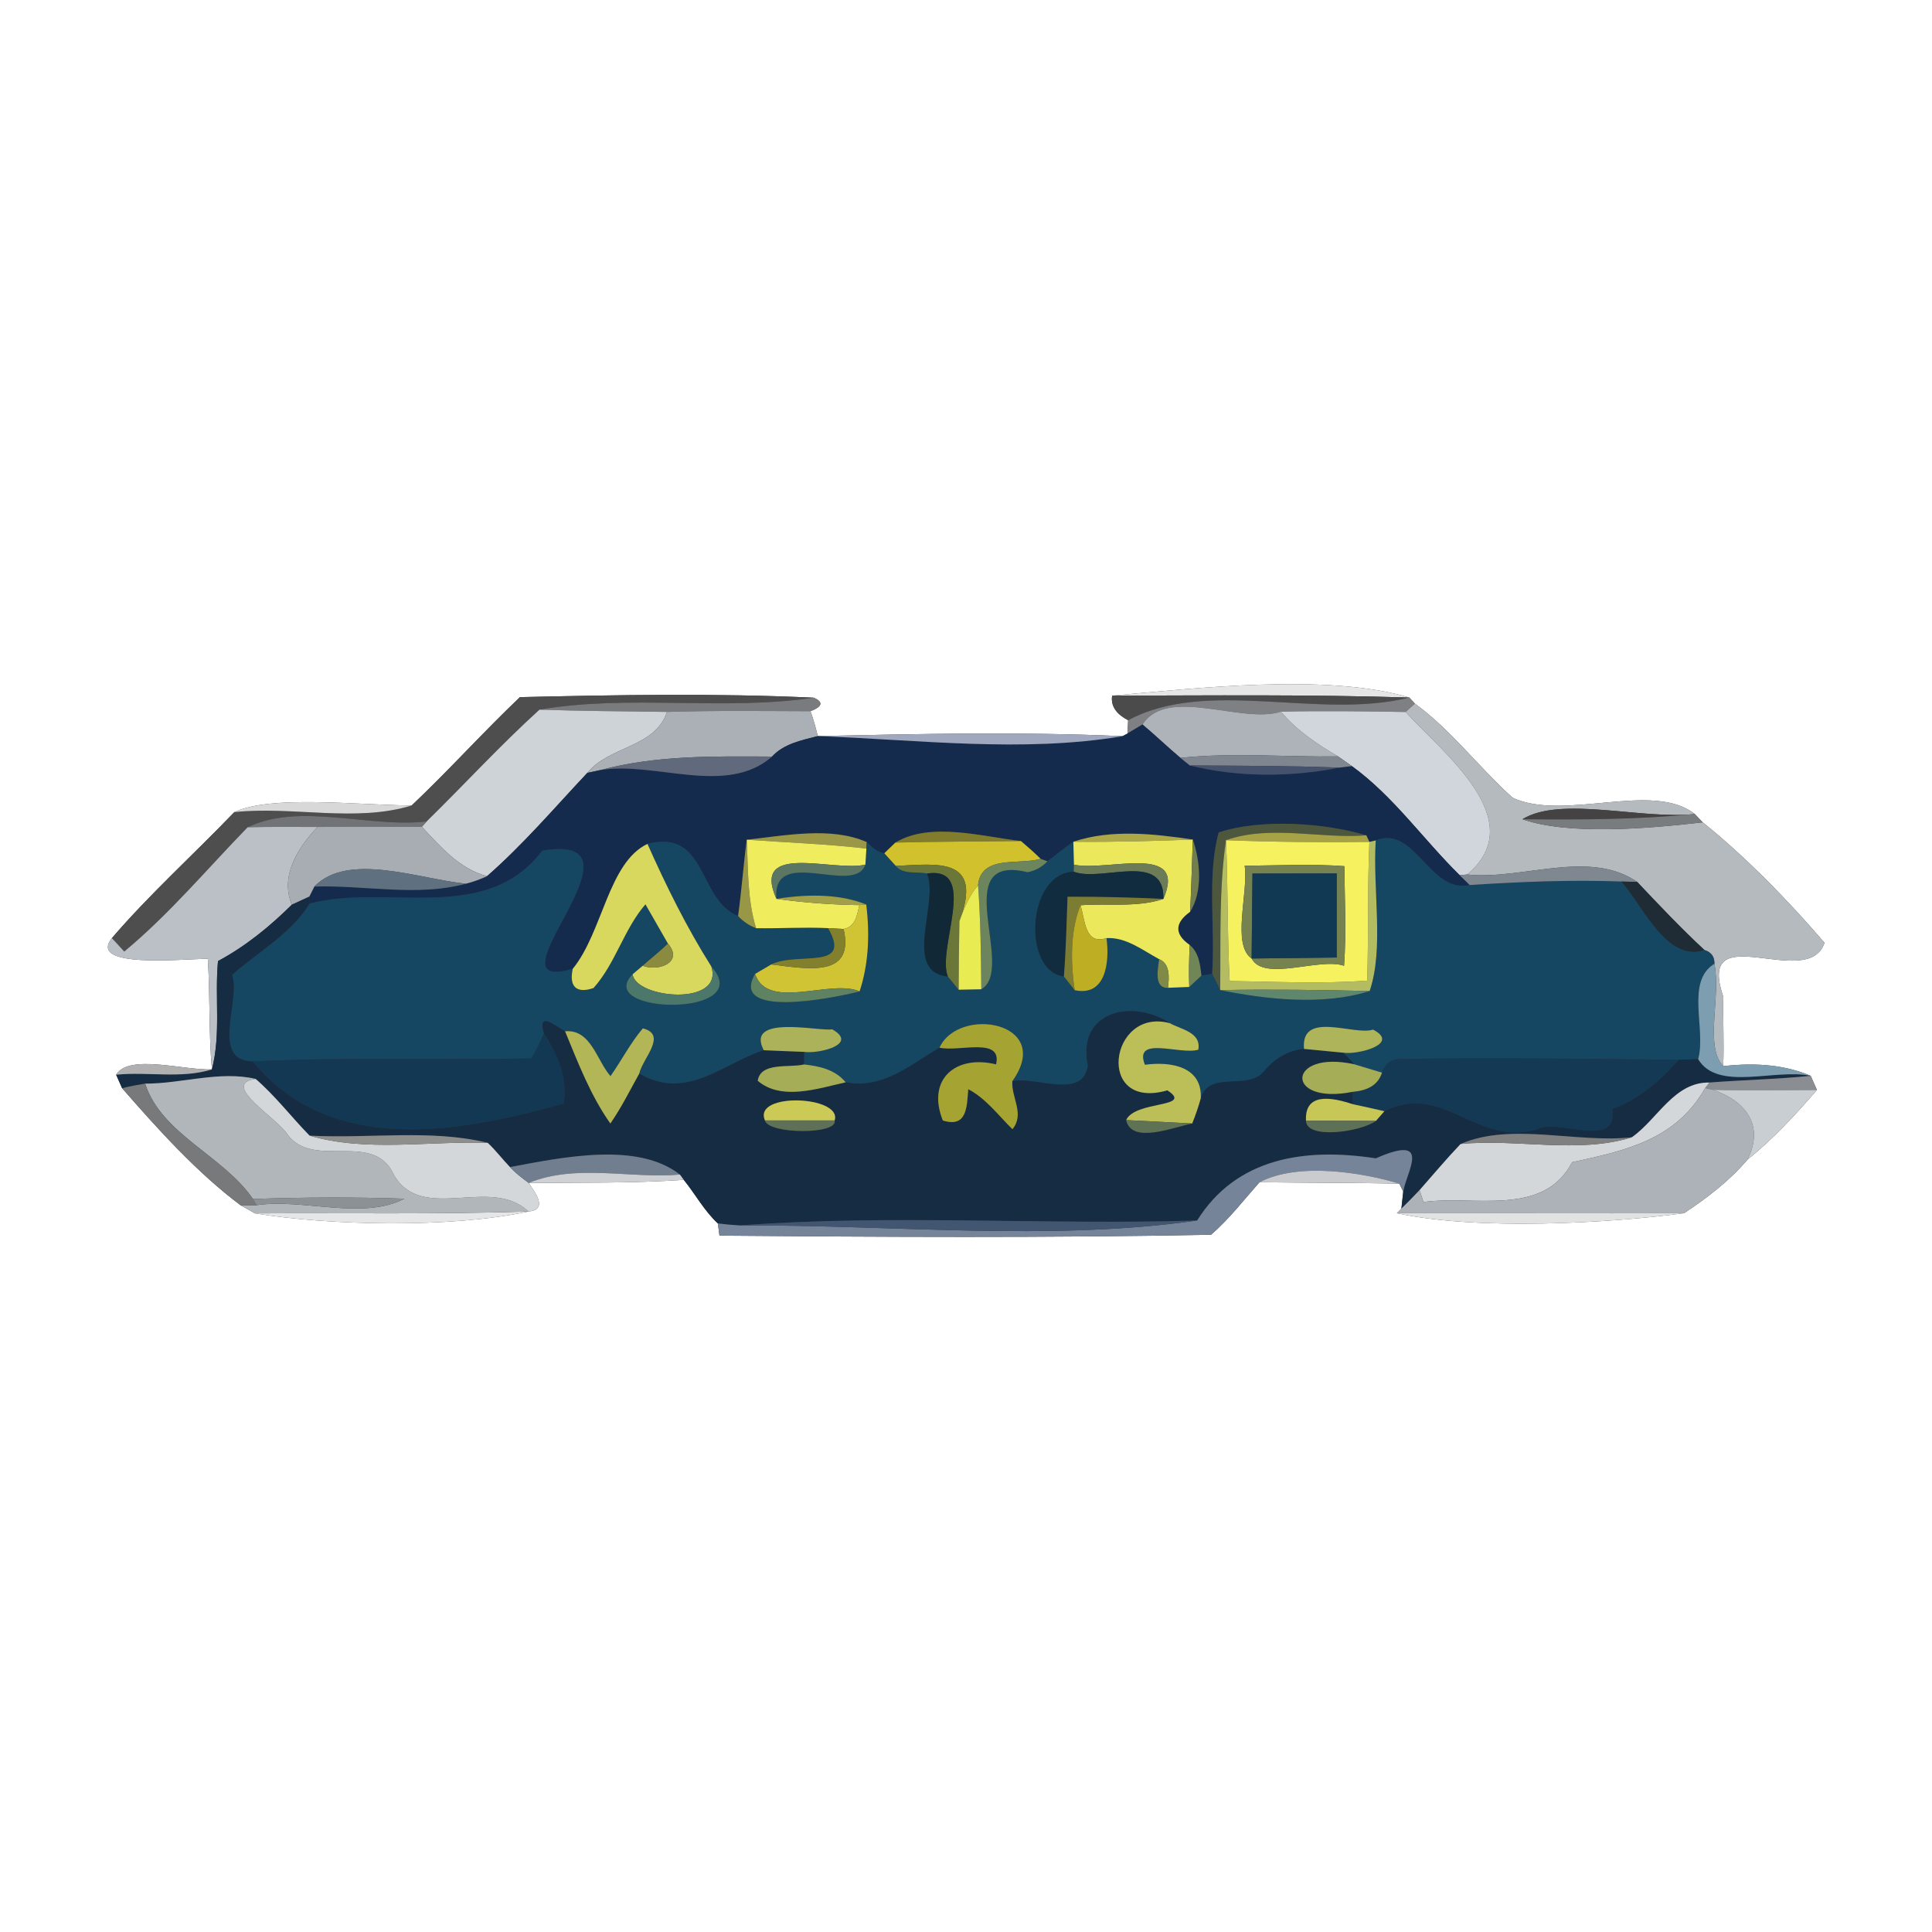 <?xml version="1.0" encoding="UTF-8" ?>
<!DOCTYPE svg PUBLIC "-//W3C//DTD SVG 1.1//EN" "http://www.w3.org/Graphics/SVG/1.1/DTD/svg11.dtd">
<svg width="250pt" height="250pt" viewBox="0 0 250 250" version="1.1" xmlns="http://www.w3.org/2000/svg">
<rect x="0" y="0" width="250" height="250" fill="#333333" stroke="none"/>
<g id="#ffffffff">
<path fill="#ffffff" opacity="1.00" d=" M 0.00 0.00 L 250.00 0.00 L 250.00 250.00 L 0.00 250.00 L 0.00 0.00 M 143.91 90.02 C 143.68 91.57 144.73 92.54 145.98 93.20 C 145.96 93.63 145.92 94.49 145.90 94.92 L 145.26 95.26 C 132.13 94.67 118.95 94.96 105.82 95.25 C 105.56 94.15 105.25 93.08 104.88 92.03 C 106.44 91.42 106.57 90.84 105.29 90.28 C 92.64 89.69 79.93 89.92 67.28 90.21 C 62.49 94.77 58.07 99.69 53.27 104.23 C 45.98 104.16 35.07 102.86 30.32 105.09 C 25.08 110.55 19.41 115.65 14.48 121.39 C 11.32 125.33 23.45 124.11 26.89 124.06 C 27.20 128.83 27.00 133.61 27.42 138.38 C 23.75 138.51 16.66 136.34 15.03 139.07 C 15.22 139.50 15.61 140.38 15.80 140.81 C 20.46 146.16 25.58 151.81 31.12 155.95 C 31.59 156.22 32.53 156.75 33.00 157.01 C 42.62 158.58 58.24 158.95 68.38 156.77 C 70.95 156.51 69.27 154.34 68.41 153.07 C 75.10 153.01 81.80 153.13 88.48 152.67 C 89.98 154.52 91.13 156.68 92.89 158.31 C 92.94 158.71 93.05 159.50 93.10 159.89 C 114.29 160.07 135.51 160.18 156.70 159.78 C 159.04 157.76 160.93 155.29 162.98 152.98 C 169.01 153.06 175.03 153.04 181.07 153.16 L 181.58 154.19 C 181.52 154.74 181.40 155.84 181.34 156.39 L 180.75 156.99 C 191.22 159.25 208.12 158.29 217.92 156.99 C 220.84 155.05 223.86 152.76 226.11 150.06 C 229.44 147.41 232.33 144.25 235.11 141.04 C 234.91 140.58 234.50 139.67 234.30 139.21 C 231.14 137.86 227.37 137.45 222.98 137.96 C 223.11 134.98 222.93 131.97 223.00 129.00 C 219.35 118.36 233.96 128.36 236.09 122.00 C 231.37 116.48 225.73 110.73 220.33 106.41 C 220.07 106.14 219.56 105.60 219.30 105.33 C 213.83 101.03 202.48 106.32 195.75 103.24 C 191.39 99.33 187.77 94.44 183.09 91.05 C 182.91 90.86 182.54 90.46 182.36 90.26 C 171.73 87.07 154.45 89.09 143.91 90.02 Z" />
</g>
<g id="#e6e6e6ff">
<path fill="#e6e6e6" opacity="1.00" d=" M 143.91 90.02 C 154.45 89.09 171.73 87.07 182.36 90.26 C 169.55 89.86 156.73 89.99 143.91 90.02 Z" />
<path fill="#e6e6e6" opacity="1.00" d=" M 33.00 157.01 C 44.79 156.94 56.59 157.15 68.38 156.77 C 58.24 158.95 42.62 158.58 33.00 157.01 Z" />
</g>
<g id="#4f4e4fff">
<path fill="#4f4e4f" opacity="1.00" d=" M 67.28 90.21 C 79.93 89.92 92.64 89.69 105.29 90.28 C 93.53 92.02 81.46 89.82 69.81 91.83 C 64.74 96.43 60.10 101.50 55.21 106.29 C 47.82 107.16 38.74 103.79 32.04 107.05 C 26.78 112.46 21.90 118.30 16.08 123.13 C 15.68 122.70 14.88 121.83 14.48 121.39 C 19.41 115.65 25.08 110.55 30.32 105.09 C 37.85 104.28 46.01 106.46 53.27 104.23 C 58.07 99.69 62.49 94.77 67.28 90.21 Z" />
</g>
<g id="#797b7eff">
<path fill="#797b7e" opacity="1.00" d=" M 105.29 90.28 C 106.57 90.84 106.44 91.42 104.88 92.03 C 98.69 92.01 92.50 91.93 86.31 92.12 C 80.81 92.04 75.31 92.02 69.81 91.83 C 81.46 89.82 93.53 92.02 105.29 90.28 Z" />
</g>
<g id="#4b4b4bff">
<path fill="#4b4b4b" opacity="1.00" d=" M 143.91 90.02 C 156.73 89.99 169.55 89.86 182.36 90.26 C 170.70 93.18 156.25 87.68 145.98 93.20 C 144.73 92.54 143.68 91.57 143.91 90.02 Z" />
</g>
<g id="#7e8083ff">
<path fill="#7e8083" opacity="1.00" d=" M 182.36 90.26 C 182.54 90.46 182.91 90.86 183.09 91.05 C 182.79 91.32 182.18 91.86 181.88 92.13 C 176.50 92.04 171.13 91.97 165.75 92.09 C 160.65 93.72 151.04 88.73 147.84 93.75 C 147.36 94.04 146.39 94.63 145.90 94.92 C 145.92 94.49 145.96 93.63 145.98 93.20 C 156.25 87.68 170.70 93.18 182.36 90.26 Z" />
</g>
<g id="#b5babeff">
<path fill="#b5babe" opacity="1.00" d=" M 183.09 91.05 C 187.77 94.44 191.39 99.33 195.75 103.24 C 202.48 106.32 213.83 101.03 219.30 105.33 C 212.65 106.11 201.94 102.94 197.00 106.01 C 202.91 108.06 212.83 107.27 220.33 106.41 C 225.73 110.73 231.37 116.48 236.09 122.00 C 233.96 128.36 219.35 118.36 223.00 129.00 C 222.93 131.97 223.11 134.98 222.98 137.96 C 220.53 135.42 222.72 128.93 221.84 124.71 C 221.87 123.80 221.44 123.21 220.55 122.93 C 217.52 120.12 214.69 117.12 211.85 114.12 C 205.62 109.83 196.91 113.92 189.86 113.16 C 198.18 106.12 186.67 97.41 181.88 92.13 C 182.18 91.86 182.79 91.32 183.09 91.05 Z" />
</g>
<g id="#ced3d8ff">
<path fill="#ced3d8" opacity="1.00" d=" M 55.21 106.29 C 60.10 101.50 64.74 96.43 69.81 91.83 C 75.31 92.02 80.81 92.04 86.31 92.12 C 84.77 96.77 78.81 96.51 76.00 100.01 C 71.75 104.53 67.70 109.29 63.02 113.38 C 59.43 112.42 57.03 109.59 54.59 106.99 L 55.21 106.29 Z" />
</g>
<g id="#abb0b6ff">
<path fill="#abb0b6" opacity="1.00" d=" M 86.31 92.12 C 92.50 91.93 98.69 92.01 104.88 92.03 C 105.25 93.08 105.56 94.15 105.82 95.25 C 103.71 95.80 101.44 96.23 99.90 97.90 C 92.46 97.86 84.94 97.71 77.68 99.65 C 77.26 99.74 76.42 99.92 76.00 100.01 C 78.81 96.51 84.77 96.77 86.31 92.12 Z" />
</g>
<g id="#adb3b8ff">
<path fill="#adb3b8" opacity="1.00" d=" M 147.84 93.75 C 151.04 88.73 160.65 93.72 165.75 92.09 C 167.79 94.52 170.44 96.29 173.15 97.88 C 166.36 97.97 159.53 97.35 152.75 98.07 C 151.08 96.67 149.51 95.15 147.84 93.75 Z" />
</g>
<g id="#d0d6dbff">
<path fill="#d0d6db" opacity="1.00" d=" M 165.75 92.09 C 171.13 91.97 176.50 92.04 181.88 92.13 C 186.67 97.41 198.18 106.12 189.86 113.16 L 188.88 113.25 C 184.16 108.61 180.33 103.05 174.93 99.13 C 174.49 98.82 173.60 98.19 173.15 97.88 C 170.44 96.29 167.79 94.52 165.75 92.09 Z" />
</g>
<g id="#152b4dff">
<path fill="#152b4d" opacity="1.00" d=" M 145.90 94.92 C 146.39 94.63 147.36 94.04 147.84 93.75 C 149.51 95.15 151.08 96.67 152.75 98.07 C 153.05 98.32 153.66 98.81 153.96 99.05 C 160.09 100.58 166.98 100.59 173.31 99.33 C 173.71 99.28 174.53 99.18 174.93 99.13 C 180.33 103.05 184.16 108.61 188.88 113.25 C 189.20 113.57 189.86 114.20 190.18 114.52 C 185.02 115.70 183.10 106.71 178.02 108.75 L 177.20 108.94 L 176.80 108.09 C 171.61 106.54 163.45 105.85 157.70 107.71 C 156.16 113.34 157.26 119.96 156.85 126.01 C 156.51 126.07 155.81 126.19 155.46 126.25 C 155.31 124.82 155.12 123.24 153.94 122.27 C 151.91 120.86 152.04 119.38 154.00 117.99 C 155.63 115.40 155.34 111.51 154.35 108.64 C 149.29 107.89 143.81 107.27 138.89 108.92 C 137.74 109.72 136.66 110.61 135.54 111.45 L 134.67 111.14 C 133.85 110.34 132.99 109.57 132.11 108.83 C 127.14 108.27 120.38 106.29 115.86 109.03 C 115.50 109.37 114.79 110.06 114.43 110.41 C 113.48 110.28 112.82 109.60 112.16 108.97 C 107.52 106.92 101.61 108.13 96.63 108.66 C 96.20 111.93 95.96 115.25 95.51 118.53 C 90.27 116.47 91.56 107.20 83.78 109.20 C 78.71 111.62 78.00 120.60 74.12 125.36 C 62.16 128.87 85.29 107.58 70.18 110.07 C 62.82 119.75 50.18 114.27 40.05 116.93 L 40.02 116.03 C 40.19 115.70 40.52 115.04 40.68 114.72 C 47.17 114.51 53.93 116.06 60.30 114.35 C 61.24 114.11 62.14 113.78 63.02 113.38 C 67.70 109.29 71.75 104.53 76.00 100.01 C 76.42 99.92 77.26 99.74 77.68 99.65 C 84.72 98.46 93.97 103.09 99.90 97.90 C 101.44 96.23 103.71 95.80 105.82 95.25 C 118.83 95.72 132.41 97.43 145.26 95.26 L 145.90 94.92 Z" />
</g>
<g id="#9fa8bfff">
<path fill="#9fa8bf" opacity="1.00" d=" M 105.82 95.25 C 118.95 94.96 132.13 94.67 145.26 95.26 C 132.41 97.43 118.83 95.72 105.82 95.25 Z" />
</g>
<g id="#7f868fff">
<path fill="#7f868f" opacity="1.00" d=" M 152.75 98.07 C 159.53 97.35 166.36 97.97 173.15 97.88 C 173.60 98.19 174.49 98.82 174.93 99.13 C 174.53 99.18 173.71 99.28 173.31 99.33 C 166.86 99.08 160.41 99.09 153.96 99.05 C 153.66 98.81 153.05 98.32 152.75 98.07 Z" />
</g>
<g id="#616a7dff">
<path fill="#616a7d" opacity="1.00" d=" M 77.68 99.65 C 84.94 97.71 92.46 97.86 99.90 97.90 C 93.97 103.09 84.72 98.46 77.68 99.65 Z" />
</g>
<g id="#45526eff">
<path fill="#45526e" opacity="1.00" d=" M 153.96 99.05 C 160.41 99.09 166.86 99.08 173.31 99.33 C 166.98 100.59 160.09 100.58 153.96 99.05 Z" />
</g>
<g id="#d8d8d8ff">
<path fill="#d8d8d8" opacity="1.00" d=" M 30.32 105.09 C 35.07 102.86 45.98 104.16 53.27 104.23 C 46.01 106.46 37.85 104.28 30.32 105.09 Z" />
</g>
<g id="#444242ff">
<path fill="#444242" opacity="1.00" d=" M 197.00 106.01 C 201.94 102.94 212.65 106.11 219.30 105.33 C 211.89 106.06 204.44 106.08 197.00 106.01 Z" />
</g>
<g id="#797c7fff">
<path fill="#797c7f" opacity="1.00" d=" M 219.30 105.33 C 219.56 105.60 220.07 106.14 220.33 106.41 C 212.83 107.27 202.91 108.06 197.00 106.01 C 204.44 106.08 211.89 106.06 219.30 105.33 Z" />
</g>
<g id="#717377ff">
<path fill="#717377" opacity="1.00" d=" M 32.04 107.05 C 38.74 103.79 47.82 107.16 55.21 106.29 L 54.59 106.99 C 50.09 107.00 45.59 106.95 41.09 107.01 C 38.07 107.00 35.06 106.97 32.04 107.05 Z" />
</g>
<g id="#bbc0c6ff">
<path fill="#bbc0c6" opacity="1.00" d=" M 32.04 107.05 C 35.06 106.97 38.07 107.00 41.09 107.01 C 38.58 109.66 36.20 113.32 37.76 117.07 C 34.89 119.91 31.77 122.45 28.21 124.36 C 27.77 129.01 28.61 133.81 27.42 138.38 C 27.00 133.61 27.20 128.83 26.89 124.06 C 23.45 124.11 11.32 125.33 14.48 121.39 C 14.88 121.83 15.68 122.70 16.08 123.13 C 21.90 118.30 26.78 112.46 32.04 107.05 Z" />
</g>
<g id="#a8adb4ff">
<path fill="#a8adb4" opacity="1.00" d=" M 41.09 107.01 C 45.59 106.95 50.09 107.00 54.59 106.99 C 57.03 109.59 59.43 112.42 63.02 113.38 C 62.14 113.78 61.24 114.11 60.30 114.35 C 54.22 113.75 45.03 110.20 40.68 114.72 C 40.52 115.04 40.19 115.70 40.02 116.03 C 39.46 116.29 38.33 116.81 37.76 117.07 C 36.20 113.32 38.58 109.66 41.09 107.01 Z" />
</g>
<g id="#4d573dff">
<path fill="#4d573d" opacity="1.00" d=" M 157.70 107.71 C 163.45 105.85 171.61 106.54 176.80 108.09 C 170.84 108.57 164.38 106.69 158.64 108.72 C 157.72 115.14 157.97 121.65 157.89 128.12 C 157.63 127.59 157.11 126.54 156.85 126.01 C 157.26 119.96 156.16 113.34 157.70 107.71 Z" />
</g>
<g id="#9a9846ff">
<path fill="#9a9846" opacity="1.00" d=" M 96.63 108.66 C 101.61 108.13 107.52 106.92 112.16 108.97 L 112.11 109.81 C 106.96 109.20 101.79 109.03 96.63 108.66 Z" />
</g>
<g id="#827c2dff">
<path fill="#827c2d" opacity="1.00" d=" M 115.86 109.03 C 120.38 106.29 127.14 108.27 132.11 108.83 C 126.69 108.90 121.27 108.89 115.86 109.03 Z" />
</g>
<g id="#aca747ff">
<path fill="#aca747" opacity="1.00" d=" M 138.89 108.92 C 143.81 107.27 149.29 107.89 154.35 108.64 C 149.19 108.83 144.05 108.98 138.89 108.92 Z" />
</g>
<g id="#a7a246ff">
<path fill="#a7a246" opacity="1.00" d=" M 158.64 108.72 C 164.38 106.69 170.84 108.57 176.80 108.09 L 177.20 108.94 C 171.01 109.01 164.82 108.96 158.64 108.72 Z" />
</g>
<g id="#154763ff">
<path fill="#154763" opacity="1.00" d=" M 178.02 108.75 C 183.10 106.71 185.02 115.70 190.18 114.52 C 196.71 114.11 203.26 113.82 209.81 114.07 C 212.60 117.17 215.65 124.55 220.55 122.93 C 221.44 123.21 221.87 123.80 221.84 124.71 C 218.06 127.03 220.81 133.21 219.74 137.05 C 219.11 137.07 217.86 137.11 217.24 137.13 C 205.18 137.03 193.13 136.81 181.08 137.04 C 179.97 137.07 179.22 137.66 178.83 138.80 C 177.63 138.43 176.44 138.07 175.25 137.72 C 174.89 137.35 174.18 136.60 173.83 136.22 C 175.60 136.52 181.29 135.10 177.67 133.23 C 175.24 134.05 168.27 130.68 168.74 135.73 C 166.66 135.92 164.94 136.99 163.62 138.56 C 161.55 141.26 156.49 138.39 155.38 142.12 C 155.59 138.07 151.63 137.31 148.15 137.78 C 146.65 133.94 152.74 136.55 155.06 135.83 C 155.46 133.58 152.86 133.22 151.37 132.40 C 146.68 129.27 139.32 130.73 140.77 137.86 C 140.15 142.35 134.13 139.27 131.00 139.90 C 136.45 132.24 124.06 130.11 121.57 135.57 C 117.78 137.79 114.24 140.98 109.43 140.05 C 108.08 138.41 106.05 137.95 104.03 137.74 C 104.03 137.33 104.04 136.52 104.04 136.11 C 105.82 136.40 111.21 135.17 107.68 133.19 C 106.21 133.52 96.35 131.18 98.83 135.90 C 93.57 137.60 88.86 142.52 82.72 138.92 C 83.14 136.97 86.43 133.88 83.18 133.07 C 81.57 134.98 80.43 137.21 79.00 139.25 C 77.22 137.24 76.47 133.14 73.12 133.45 C 71.81 132.74 69.52 130.75 70.39 133.71 C 69.93 134.83 69.39 135.91 68.77 136.95 C 56.75 137.20 44.72 136.74 32.71 137.35 C 27.11 137.26 31.22 129.33 30.01 126.15 C 33.39 123.15 37.58 120.88 40.05 116.93 C 50.18 114.27 62.82 119.75 70.18 110.07 C 85.29 107.58 62.16 128.87 74.12 125.36 C 73.61 127.61 74.55 128.63 76.80 127.85 C 79.66 124.66 80.72 120.26 83.52 117.02 C 84.50 118.70 85.45 120.41 86.43 122.10 C 85.39 123.11 84.25 124.01 83.16 124.97 C 82.84 125.25 82.19 125.80 81.86 126.07 C 76.73 131.29 98.03 131.71 92.05 125.07 C 88.86 120.02 86.21 114.65 83.78 109.20 C 91.56 107.20 90.27 116.47 95.51 118.53 C 96.16 119.24 96.94 119.77 97.84 120.11 C 100.93 120.16 104.05 119.95 107.15 120.10 C 110.36 125.66 103.20 123.10 99.80 124.80 C 99.28 125.10 98.22 125.72 97.70 126.03 C 94.43 131.73 107.29 129.29 111.23 128.29 C 112.32 124.99 112.61 121.24 112.09 117.04 C 109.04 115.82 105.17 115.57 100.47 116.31 C 99.88 109.32 110.57 115.98 111.98 111.88 C 112.02 111.36 112.08 110.33 112.11 109.81 L 112.16 108.97 C 112.82 109.60 113.48 110.28 114.43 110.41 C 114.80 110.82 115.55 111.64 115.92 112.05 C 116.86 113.23 118.64 112.72 119.95 113.04 C 121.55 116.80 116.70 125.76 122.65 126.36 C 123.00 126.79 123.70 127.64 124.05 128.07 C 124.78 128.05 126.25 128.03 126.98 128.01 C 131.54 125.40 122.56 110.35 132.95 112.86 C 133.95 112.69 134.81 112.22 135.54 111.45 C 136.66 110.61 137.74 109.72 138.89 108.92 C 138.91 109.67 138.95 111.15 138.97 111.89 L 138.94 112.80 C 132.84 112.99 132.27 125.69 137.67 126.35 C 138.02 126.79 138.72 127.69 139.06 128.13 C 143.07 129.00 143.61 124.55 143.18 121.39 C 145.73 121.25 147.86 122.97 150.00 124.12 C 149.84 125.27 149.26 127.92 151.13 127.82 C 151.82 127.79 153.20 127.74 153.89 127.71 C 154.28 127.34 155.07 126.61 155.46 126.25 C 155.81 126.19 156.51 126.07 156.85 126.01 C 157.11 126.54 157.63 127.59 157.89 128.12 C 163.68 129.29 171.13 130.18 177.23 128.24 C 179.12 122.69 177.61 115.18 178.02 108.75 Z" />
</g>
<g id="#d7d85dff">
<path fill="#d7d85d" opacity="1.00" d=" M 74.12 125.36 C 78.00 120.60 78.71 111.62 83.78 109.20 C 86.21 114.65 88.86 120.02 92.05 125.07 C 93.69 130.26 82.26 129.23 81.86 126.07 C 82.19 125.80 82.84 125.25 83.16 124.97 C 85.21 125.76 88.51 124.52 86.43 122.10 C 85.45 120.41 84.50 118.70 83.52 117.02 C 80.72 120.26 79.66 124.66 76.80 127.85 C 74.55 128.63 73.61 127.61 74.12 125.36 Z" />
</g>
<g id="#979745ff">
<path fill="#979745" opacity="1.00" d=" M 95.51 118.53 C 95.96 115.25 96.20 111.93 96.63 108.66 C 96.81 112.48 96.70 116.41 97.84 120.11 C 96.94 119.77 96.16 119.24 95.51 118.53 Z" />
</g>
<g id="#efec5eff">
<path fill="#efec5e" opacity="1.00" d=" M 96.63 108.66 C 101.79 109.03 106.96 109.20 112.11 109.81 C 112.08 110.33 112.02 111.36 111.98 111.88 C 107.90 112.88 97.14 108.86 100.47 116.31 C 104.03 116.81 107.62 117.07 111.21 117.12 C 110.89 118.41 110.73 119.91 109.16 120.21 C 108.66 120.18 107.66 120.13 107.15 120.10 C 104.05 119.95 100.93 120.16 97.84 120.11 C 96.70 116.41 96.81 112.48 96.63 108.66 Z" />
</g>
<g id="#d0c12dff">
<path fill="#d0c12d" opacity="1.00" d=" M 114.43 110.41 C 114.79 110.06 115.50 109.37 115.86 109.03 C 121.27 108.89 126.69 108.90 132.11 108.83 C 132.99 109.57 133.85 110.34 134.67 111.14 C 131.82 111.95 126.95 110.59 126.56 114.54 C 125.42 115.90 124.74 117.54 124.15 119.20 C 127.33 110.77 121.18 111.82 115.92 112.05 C 115.55 111.64 114.80 110.82 114.43 110.41 Z" />
</g>
<g id="#ebe85cff">
<path fill="#ebe85c" opacity="1.00" d=" M 138.89 108.92 C 144.05 108.98 149.19 108.83 154.35 108.64 C 154.23 111.75 154.16 114.88 154.00 117.99 C 152.04 119.38 151.91 120.86 153.94 122.27 C 153.87 124.08 153.81 125.90 153.89 127.71 C 153.20 127.74 151.82 127.79 151.13 127.82 C 151.29 126.55 151.45 124.72 150.00 124.12 C 147.86 122.97 145.73 121.25 143.18 121.39 C 140.35 122.33 140.41 119.00 139.81 117.14 C 143.36 116.86 147.09 117.47 150.54 116.32 C 153.71 109.01 143.25 112.82 138.97 111.89 C 138.95 111.15 138.91 109.67 138.89 108.92 Z" />
</g>
<g id="#727e4dff">
<path fill="#727e4d" opacity="1.00" d=" M 154.35 108.64 C 155.34 111.51 155.63 115.40 154.00 117.99 C 154.16 114.88 154.23 111.75 154.35 108.64 Z" />
</g>
<g id="#b3bc60ff">
<path fill="#b3bc60" opacity="1.00" d=" M 157.89 128.12 C 157.97 121.65 157.72 115.14 158.64 108.72 C 158.92 114.78 158.79 120.87 159.12 126.94 C 165.04 127.03 170.99 127.33 176.91 126.89 C 177.11 120.91 176.93 114.92 177.20 108.94 L 178.02 108.75 C 177.61 115.18 179.12 122.69 177.23 128.24 C 170.78 128.09 164.33 128.00 157.89 128.12 Z" />
</g>
<g id="#f5f15fff">
<path fill="#f5f15f" opacity="1.00" d=" M 158.64 108.72 C 164.82 108.96 171.01 109.01 177.20 108.94 C 176.93 114.92 177.11 120.91 176.91 126.89 C 170.99 127.33 165.04 127.03 159.12 126.94 C 158.79 120.87 158.92 114.78 158.64 108.72 M 161.06 112.03 C 161.56 115.59 159.35 122.21 161.96 124.03 C 163.57 127.08 170.75 123.87 173.92 124.97 C 174.23 120.68 174.00 116.37 173.96 112.08 C 169.67 111.77 165.35 111.99 161.06 112.03 Z" />
</g>
<g id="#6d855dff">
<path fill="#6d855d" opacity="1.00" d=" M 134.67 111.14 L 135.54 111.45 C 134.81 112.22 133.95 112.69 132.95 112.86 C 122.56 110.35 131.54 125.40 126.98 128.01 C 126.94 123.52 126.89 119.02 126.56 114.54 C 126.95 110.59 131.82 111.95 134.67 111.14 Z" />
</g>
<g id="#5c7664ff">
<path fill="#5c7664" opacity="1.00" d=" M 100.47 116.31 C 97.14 108.86 107.90 112.88 111.98 111.88 C 110.57 115.98 99.88 109.32 100.47 116.31 Z" />
</g>
<g id="#6b7639ff">
<path fill="#6b7639" opacity="1.00" d=" M 115.92 112.05 C 121.18 111.82 127.33 110.77 124.15 119.20 C 124.09 122.14 124.06 125.11 124.05 128.07 C 123.70 127.64 123.00 126.79 122.65 126.36 C 121.18 122.75 126.74 112.00 119.95 113.04 C 118.64 112.72 116.86 113.23 115.92 112.05 Z" />
</g>
<g id="#6c7c56ff">
<path fill="#6c7c56" opacity="1.00" d=" M 138.97 111.89 C 143.25 112.82 153.71 109.01 150.54 116.32 C 150.73 110.09 142.52 114.19 138.94 112.80 L 138.97 111.89 Z" />
</g>
<g id="#768350ff">
<path fill="#768350" opacity="1.00" d=" M 161.06 112.03 C 165.35 111.99 169.67 111.77 173.96 112.08 C 174.00 116.37 174.23 120.68 173.92 124.97 C 170.75 123.87 163.57 127.08 161.96 124.03 C 164.72 124.00 170.22 123.93 172.97 123.90 C 172.97 121.18 172.97 115.74 172.97 113.02 C 170.24 113.03 164.79 113.03 162.07 113.04 C 162.04 115.78 161.99 121.28 161.96 124.03 C 159.35 122.21 161.56 115.59 161.06 112.03 Z" />
</g>
<g id="#7f8790ff">
<path fill="#7f8790" opacity="1.00" d=" M 189.86 113.16 C 196.91 113.92 205.62 109.83 211.85 114.12 C 211.34 114.11 210.32 114.08 209.81 114.07 C 203.26 113.82 196.71 114.11 190.18 114.52 C 189.86 114.20 189.20 113.57 188.88 113.25 L 189.86 113.16 Z" />
</g>
<g id="#5f7181ff">
<path fill="#5f7181" opacity="1.00" d=" M 40.68 114.72 C 45.03 110.20 54.22 113.75 60.30 114.35 C 53.93 116.06 47.17 114.51 40.68 114.72 Z" />
</g>
<g id="#112937ff">
<path fill="#112937" opacity="1.00" d=" M 119.95 113.04 C 126.74 112.00 121.18 122.75 122.65 126.36 C 116.70 125.76 121.55 116.80 119.95 113.04 Z" />
</g>
<g id="#112b3fff">
<path fill="#112b3f" opacity="1.00" d=" M 137.67 126.35 C 132.27 125.69 132.84 112.99 138.94 112.80 C 142.52 114.19 150.73 110.09 150.54 116.32 C 146.40 116.12 142.27 116.02 138.14 116.04 C 138.01 119.47 137.94 122.92 137.67 126.35 Z" />
</g>
<g id="#123954ff">
<path fill="#123954" opacity="1.00" d=" M 162.07 113.04 C 164.79 113.03 170.24 113.03 172.97 113.02 C 172.97 115.74 172.97 121.18 172.97 123.90 C 170.22 123.93 164.72 124.00 161.96 124.03 C 161.99 121.28 162.04 115.78 162.07 113.04 Z" />
</g>
<g id="#1f2c35ff">
<path fill="#1f2c35" opacity="1.00" d=" M 209.81 114.07 C 210.32 114.08 211.34 114.11 211.85 114.12 C 214.69 117.12 217.52 120.12 220.55 122.93 C 215.65 124.55 212.60 117.17 209.81 114.07 Z" />
</g>
<g id="#e9eb53ff">
<path fill="#e9eb53" opacity="1.00" d=" M 124.15 119.20 C 124.74 117.54 125.42 115.90 126.56 114.54 C 126.89 119.02 126.94 123.52 126.98 128.01 C 126.25 128.03 124.78 128.05 124.05 128.07 C 124.06 125.11 124.09 122.14 124.15 119.20 Z" />
</g>
<g id="#162c43ff">
<path fill="#162c43" opacity="1.00" d=" M 37.76 117.07 C 38.33 116.81 39.46 116.29 40.02 116.03 L 40.05 116.93 C 37.58 120.88 33.39 123.15 30.01 126.15 C 31.22 129.33 27.11 137.26 32.71 137.35 C 42.81 149.64 59.32 146.59 72.94 142.80 C 73.48 139.46 72.13 136.39 70.39 133.71 C 69.52 130.75 71.81 132.74 73.12 133.45 C 74.81 137.54 76.41 141.75 78.98 145.38 C 80.40 143.34 81.51 141.09 82.72 138.92 C 88.86 142.52 93.57 137.60 98.83 135.90 C 100.57 135.97 102.30 136.05 104.04 136.11 C 104.04 136.52 104.03 137.33 104.03 137.74 C 102.17 138.21 98.42 137.38 98.05 139.85 C 101.11 142.48 105.88 140.84 109.43 140.05 C 114.24 140.98 117.78 137.79 121.57 135.57 C 124.11 136.14 129.74 134.13 128.89 137.73 C 123.69 136.45 119.87 139.64 122.00 144.99 C 125.12 145.98 125.12 143.26 125.29 140.94 C 127.61 142.16 129.17 144.32 131.01 146.12 C 132.64 144.13 130.83 142.02 131.00 139.90 C 134.13 139.27 140.15 142.35 140.77 137.86 C 139.32 130.73 146.68 129.27 151.37 132.40 C 143.56 130.29 141.68 143.80 151.06 141.09 C 154.56 143.39 146.91 142.37 145.72 144.94 C 146.43 148.11 151.90 145.83 154.27 145.38 C 154.70 144.32 155.07 143.23 155.38 142.12 C 156.49 138.39 161.55 141.26 163.62 138.56 C 164.94 136.99 166.66 135.92 168.74 135.73 C 170.44 135.89 172.13 136.05 173.83 136.22 C 174.18 136.60 174.89 137.35 175.25 137.72 C 166.51 135.79 166.13 143.05 175.04 141.28 C 175.04 141.68 175.04 142.48 175.04 142.88 C 170.87 141.48 168.86 142.18 168.99 145.01 C 169.05 147.52 176.18 146.44 178.05 145.04 C 178.32 144.73 178.87 144.10 179.14 143.79 C 186.71 139.91 191.23 148.57 199.00 146.09 C 201.55 144.65 209.40 148.86 208.62 143.50 C 212.08 142.23 214.81 139.86 217.24 137.13 C 217.86 137.11 219.11 137.07 219.74 137.05 C 222.26 141.28 229.64 138.24 234.30 139.21 C 229.93 139.66 225.56 139.74 221.19 140.08 C 216.64 140.00 214.51 144.80 211.17 147.16 C 204.01 147.96 195.54 145.19 189.00 148.03 C 187.16 149.96 185.45 152.00 183.69 154.00 C 182.93 154.81 182.14 155.61 181.34 156.39 C 181.40 155.84 181.52 154.74 181.58 154.19 C 181.99 151.60 185.42 146.64 178.03 149.89 C 168.86 148.48 159.99 149.80 154.91 157.93 C 135.20 158.55 115.40 157.09 95.73 158.57 C 94.78 158.52 93.83 158.43 92.89 158.31 C 91.13 156.68 89.98 154.52 88.48 152.67 L 87.98 151.99 C 82.51 147.73 72.98 149.71 65.99 151.02 C 65.00 149.99 64.15 148.85 63.11 147.88 C 55.77 146.08 47.70 147.37 40.06 146.95 C 37.70 144.54 35.64 141.82 33.08 139.61 C 28.40 138.52 23.50 140.24 18.78 140.22 C 17.77 140.38 16.78 140.57 15.80 140.81 C 15.61 140.38 15.22 139.50 15.03 139.07 C 19.12 138.65 23.44 139.62 27.42 138.38 C 28.61 133.81 27.77 129.01 28.21 124.36 C 31.77 122.45 34.89 119.91 37.76 117.07 M 98.99 144.99 C 99.39 146.78 108.48 146.84 108.00 144.99 C 109.05 141.78 97.35 141.28 98.99 144.99 Z" />
</g>
<g id="#a1a048ff">
<path fill="#a1a048" opacity="1.00" d=" M 100.47 116.31 C 105.17 115.57 109.04 115.82 112.09 117.04 L 111.21 117.12 C 107.62 117.07 104.03 116.81 100.47 116.31 Z" />
</g>
<g id="#7c7d32ff">
<path fill="#7c7d32" opacity="1.00" d=" M 138.14 116.04 C 142.27 116.02 146.40 116.12 150.54 116.32 C 147.09 117.47 143.36 116.86 139.81 117.14 C 138.67 120.02 138.42 123.68 139.06 128.13 C 138.72 127.69 138.02 126.79 137.67 126.35 C 137.94 122.92 138.01 119.47 138.14 116.04 Z" />
</g>
<g id="#d1c434ff">
<path fill="#d1c434" opacity="1.00" d=" M 111.21 117.12 L 112.09 117.04 C 112.61 121.24 112.32 124.99 111.23 128.29 C 107.49 126.63 99.35 130.87 97.70 126.03 C 98.22 125.72 99.28 125.10 99.80 124.80 C 104.58 125.38 110.60 126.55 109.16 120.21 C 110.73 119.91 110.89 118.41 111.21 117.12 Z" />
</g>
<g id="#bdae24ff">
<path fill="#bdae24" opacity="1.00" d=" M 139.06 128.13 C 138.42 123.68 138.67 120.02 139.81 117.14 C 140.41 119.00 140.35 122.33 143.18 121.39 C 143.61 124.55 143.07 129.00 139.06 128.13 Z" />
</g>
<g id="#82802cff">
<path fill="#82802c" opacity="1.00" d=" M 107.15 120.10 C 107.66 120.13 108.66 120.18 109.16 120.21 C 110.60 126.55 104.58 125.38 99.80 124.80 C 103.20 123.10 110.36 125.66 107.15 120.10 Z" />
</g>
<g id="#8b8b40ff">
<path fill="#8b8b40" opacity="1.00" d=" M 86.43 122.10 C 88.51 124.52 85.21 125.76 83.16 124.97 C 84.25 124.01 85.39 123.11 86.43 122.10 Z" />
</g>
<g id="#718657ff">
<path fill="#718657" opacity="1.00" d=" M 153.94 122.27 C 155.12 123.24 155.31 124.82 155.46 126.25 C 155.07 126.61 154.28 127.34 153.89 127.71 C 153.81 125.90 153.87 124.08 153.94 122.27 Z" />
</g>
<g id="#7f8a48ff">
<path fill="#7f8a48" opacity="1.00" d=" M 150.00 124.12 C 151.45 124.72 151.29 126.55 151.13 127.82 C 149.26 127.92 149.84 125.27 150.00 124.12 Z" />
</g>
<g id="#4c776bff">
<path fill="#4c776b" opacity="1.00" d=" M 92.05 125.07 C 98.03 131.71 76.73 131.29 81.86 126.07 C 82.26 129.23 93.69 130.26 92.05 125.07 Z" />
</g>
<g id="#7d9eb1ff">
<path fill="#7d9eb1" opacity="1.00" d=" M 219.74 137.05 C 220.81 133.21 218.06 127.03 221.84 124.71 C 222.72 128.93 220.53 135.42 222.98 137.96 C 227.37 137.45 231.14 137.86 234.30 139.21 C 229.64 138.24 222.26 141.28 219.74 137.05 Z" />
</g>
<g id="#5f8262ff">
<path fill="#5f8262" opacity="1.00" d=" M 111.23 128.29 C 107.29 129.29 94.43 131.73 97.70 126.03 C 99.35 130.87 107.49 126.63 111.23 128.29 Z" />
</g>
<g id="#5f876eff">
<path fill="#5f876e" opacity="1.00" d=" M 157.89 128.12 C 164.33 128.00 170.78 128.09 177.23 128.24 C 171.13 130.18 163.68 129.29 157.89 128.12 Z" />
</g>
<g id="#b2b656ff">
<path fill="#b2b656" opacity="1.00" d=" M 73.12 133.45 C 76.47 133.14 77.22 137.24 79.00 139.25 C 80.43 137.21 81.57 134.98 83.18 133.07 C 86.43 133.88 83.14 136.97 82.72 138.92 C 81.51 141.09 80.40 143.34 78.98 145.38 C 76.41 141.75 74.81 137.54 73.12 133.45 Z" />
</g>
<g id="#abb259ff">
<path fill="#abb259" opacity="1.00" d=" M 98.83 135.90 C 96.35 131.18 106.21 133.52 107.68 133.19 C 111.21 135.17 105.82 136.40 104.04 136.11 C 102.30 136.05 100.57 135.97 98.83 135.90 Z" />
</g>
<g id="#a5a332ff">
<path fill="#a5a332" opacity="1.00" d=" M 121.57 135.57 C 124.06 130.11 136.45 132.24 131.00 139.90 C 130.83 142.02 132.64 144.13 131.01 146.12 C 129.17 144.32 127.61 142.16 125.29 140.94 C 125.12 143.26 125.12 145.98 122.00 144.99 C 119.87 139.64 123.69 136.45 128.89 137.73 C 129.74 134.13 124.11 136.14 121.57 135.57 Z" />
</g>
<g id="#bcbf57ff">
<path fill="#bcbf57" opacity="1.00" d=" M 151.06 141.09 C 141.68 143.80 143.56 130.29 151.37 132.40 C 152.86 133.22 155.46 133.58 155.06 135.83 C 152.74 136.55 146.65 133.94 148.15 137.78 C 151.63 137.31 155.59 138.07 155.38 142.12 C 155.07 143.23 154.70 144.32 154.27 145.38 C 151.42 145.23 148.56 145.08 145.72 144.94 C 146.91 142.37 154.56 143.39 151.06 141.09 Z" />
</g>
<g id="#adb459ff">
<path fill="#adb459" opacity="1.00" d=" M 168.74 135.73 C 168.27 130.68 175.24 134.05 177.67 133.23 C 181.29 135.10 175.60 136.52 173.83 136.22 C 172.13 136.05 170.44 135.89 168.74 135.73 Z" />
</g>
<g id="#123853ff">
<path fill="#123853" opacity="1.00" d=" M 70.39 133.71 C 72.13 136.39 73.48 139.46 72.94 142.80 C 59.32 146.59 42.81 149.64 32.71 137.35 C 44.72 136.74 56.75 137.20 68.77 136.95 C 69.39 135.91 69.93 134.83 70.39 133.71 Z" />
</g>
<g id="#143954ff">
<path fill="#143954" opacity="1.00" d=" M 178.83 138.80 C 179.22 137.66 179.97 137.07 181.08 137.04 C 193.13 136.81 205.18 137.03 217.24 137.13 C 214.81 139.86 212.08 142.23 208.62 143.50 C 209.40 148.86 201.55 144.65 199.00 146.09 C 191.23 148.57 186.71 139.91 179.14 143.79 C 177.78 143.48 176.41 143.16 175.04 142.88 C 175.04 142.48 175.04 141.68 175.04 141.28 C 176.75 141.13 178.27 140.55 178.83 138.80 Z" />
</g>
<g id="#b0b0b0ff">
<path fill="#b0b0b0" opacity="1.00" d=" M 15.03 139.07 C 16.66 136.34 23.75 138.51 27.42 138.38 C 23.44 139.62 19.12 138.65 15.03 139.07 Z" />
</g>
<g id="#a5ae57ff">
<path fill="#a5ae57" opacity="1.00" d=" M 98.05 139.85 C 98.42 137.38 102.17 138.21 104.03 137.74 C 106.05 137.95 108.08 138.41 109.43 140.05 C 105.88 140.84 101.11 142.48 98.05 139.85 Z" />
<path fill="#a5ae57" opacity="1.00" d=" M 175.04 141.28 C 166.13 143.05 166.51 135.79 175.25 137.72 C 176.44 138.07 177.63 138.43 178.83 138.80 C 178.27 140.55 176.75 141.13 175.04 141.28 Z" />
</g>
<g id="#b1b6bbff">
<path fill="#b1b6bb" opacity="1.00" d=" M 18.78 140.22 C 23.50 140.24 28.40 138.52 33.08 139.61 C 28.37 140.25 35.87 144.67 37.20 146.79 C 40.58 151.42 48.38 146.20 50.97 152.04 C 54.67 158.36 63.51 152.10 68.38 156.77 C 56.59 157.15 44.79 156.94 33.00 157.01 C 32.53 156.75 31.59 156.22 31.12 155.95 C 31.64 155.95 32.68 155.95 33.20 155.95 C 39.26 155.05 46.90 157.93 52.33 155.11 C 45.79 154.89 39.26 154.92 32.73 155.15 C 28.88 149.52 20.91 146.80 18.78 140.22 Z" />
</g>
<g id="#8a8e93ff">
<path fill="#8a8e93" opacity="1.00" d=" M 234.30 139.21 C 234.50 139.67 234.91 140.58 235.11 141.04 C 230.62 141.04 226.13 141.12 221.65 141.02 L 220.65 140.79 L 221.19 140.08 C 225.56 139.74 229.93 139.66 234.30 139.21 Z" />
</g>
<g id="#77797aff">
<path fill="#77797a" opacity="1.00" d=" M 15.80 140.81 C 16.78 140.57 17.77 140.38 18.78 140.22 C 20.91 146.80 28.88 149.52 32.73 155.15 L 33.20 155.95 C 32.68 155.95 31.64 155.95 31.12 155.95 C 25.58 151.81 20.46 146.16 15.80 140.81 Z" />
</g>
<g id="#d3d7daff">
<path fill="#d3d7da" opacity="1.00" d=" M 37.20 146.79 C 35.87 144.67 28.37 140.25 33.08 139.61 C 35.64 141.82 37.70 144.54 40.06 146.95 C 47.26 149.09 55.49 147.63 63.11 147.88 C 64.15 148.85 65.00 149.99 65.99 151.02 C 66.71 151.80 67.56 152.44 68.41 153.07 C 69.27 154.34 70.95 156.51 68.38 156.77 C 63.51 152.10 54.67 158.36 50.97 152.04 C 48.38 146.20 40.58 151.42 37.20 146.79 Z" />
<path fill="#d3d7da" opacity="1.00" d=" M 211.17 147.16 C 214.51 144.80 216.64 140.00 221.19 140.08 L 220.65 140.79 C 216.81 147.55 210.24 148.91 203.43 150.39 C 199.71 157.52 190.85 154.63 184.20 155.54 C 184.07 155.15 183.82 154.38 183.69 154.00 C 185.45 152.00 187.16 149.96 189.00 148.03 C 196.27 147.32 204.22 149.34 211.17 147.16 Z" />
</g>
<g id="#adb2b8ff">
<path fill="#adb2b8" opacity="1.00" d=" M 203.43 150.39 C 210.24 148.91 216.81 147.55 220.65 140.79 L 221.65 141.02 C 225.90 142.45 228.37 145.67 226.11 150.06 C 223.86 152.76 220.84 155.05 217.92 156.99 C 205.53 157.03 193.14 156.97 180.75 156.99 L 181.34 156.39 C 182.14 155.61 182.93 154.81 183.69 154.00 C 183.82 154.38 184.07 155.15 184.20 155.54 C 190.85 154.63 199.71 157.52 203.43 150.39 Z" />
</g>
<g id="#c9ced2ff">
<path fill="#c9ced2" opacity="1.00" d=" M 221.65 141.02 C 226.13 141.12 230.62 141.04 235.11 141.04 C 232.33 144.25 229.44 147.41 226.11 150.06 C 228.37 145.67 225.90 142.45 221.65 141.02 Z" />
</g>
<g id="#cbca57ff">
<path fill="#cbca57" opacity="1.00" d=" M 98.99 144.99 C 97.35 141.28 109.05 141.78 108.00 144.99 C 104.99 144.98 102.00 145.00 98.99 144.99 Z" />
</g>
<g id="#c7c757ff">
<path fill="#c7c757" opacity="1.00" d=" M 168.99 145.01 C 168.86 142.18 170.87 141.48 175.04 142.88 C 176.41 143.16 177.78 143.48 179.14 143.79 C 178.87 144.10 178.32 144.73 178.05 145.04 C 175.01 145.04 172.01 145.03 168.99 145.01 Z" />
</g>
<g id="#5e7055ff">
<path fill="#5e7055" opacity="1.00" d=" M 98.99 144.99 C 102.00 145.00 104.99 144.98 108.00 144.99 C 108.48 146.84 99.39 146.78 98.99 144.99 Z" />
<path fill="#5e7055" opacity="1.00" d=" M 168.99 145.01 C 172.01 145.03 175.01 145.04 178.05 145.04 C 176.18 146.44 169.05 147.52 168.99 145.01 Z" />
</g>
<g id="#607254ff">
<path fill="#607254" opacity="1.00" d=" M 145.72 144.94 C 148.56 145.08 151.42 145.23 154.27 145.38 C 151.90 145.83 146.43 148.11 145.72 144.94 Z" />
</g>
<g id="#8e8e8dff">
<path fill="#8e8e8d" opacity="1.00" d=" M 40.06 146.95 C 47.70 147.37 55.77 146.08 63.11 147.88 C 55.49 147.63 47.26 149.09 40.06 146.95 Z" />
</g>
<g id="#818081ff">
<path fill="#818081" opacity="1.00" d=" M 189.00 148.03 C 195.54 145.19 204.01 147.96 211.17 147.16 C 204.22 149.34 196.27 147.32 189.00 148.03 Z" />
</g>
<g id="#717e8fff">
<path fill="#717e8f" opacity="1.00" d=" M 65.99 151.02 C 72.98 149.71 82.51 147.73 87.98 151.99 C 81.54 152.55 74.57 150.55 68.41 153.07 C 67.56 152.44 66.71 151.80 65.99 151.02 Z" />
</g>
<g id="#758498ff">
<path fill="#758498" opacity="1.00" d=" M 154.91 157.93 C 159.99 149.80 168.86 148.48 178.03 149.89 C 185.42 146.64 181.99 151.60 181.58 154.19 L 181.07 153.16 C 176.41 151.75 168.04 150.33 162.98 152.98 C 160.93 155.29 159.04 157.76 156.70 159.78 C 135.51 160.18 114.29 160.07 93.10 159.89 C 93.05 159.50 92.94 158.71 92.89 158.31 C 93.83 158.43 94.78 158.52 95.73 158.57 C 115.22 158.47 136.08 160.66 154.91 157.93 Z" />
</g>
<g id="#ced0d3ff">
<path fill="#ced0d3" opacity="1.00" d=" M 68.41 153.07 C 74.57 150.55 81.54 152.55 87.98 151.99 L 88.48 152.67 C 81.80 153.13 75.10 153.01 68.41 153.07 Z" />
</g>
<g id="#c9cbcfff">
<path fill="#c9cbcf" opacity="1.00" d=" M 162.98 152.98 C 168.04 150.33 176.41 151.75 181.07 153.16 C 175.03 153.04 169.01 153.06 162.98 152.98 Z" />
</g>
<g id="#8c9196ff">
<path fill="#8c9196" opacity="1.00" d=" M 32.73 155.15 C 39.26 154.92 45.79 154.89 52.33 155.11 C 46.90 157.93 39.26 155.05 33.20 155.95 L 32.73 155.15 Z" />
</g>
<g id="#e2e2e3ff">
<path fill="#e2e2e3" opacity="1.00" d=" M 180.75 156.99 C 193.14 156.97 205.53 157.03 217.92 156.99 C 208.12 158.29 191.22 159.25 180.75 156.99 Z" />
</g>
<g id="#435671ff">
<path fill="#435671" opacity="1.00" d=" M 95.73 158.57 C 115.40 157.09 135.20 158.55 154.91 157.93 C 136.08 160.66 115.22 158.47 95.73 158.57 Z" />
</g>
</svg>
